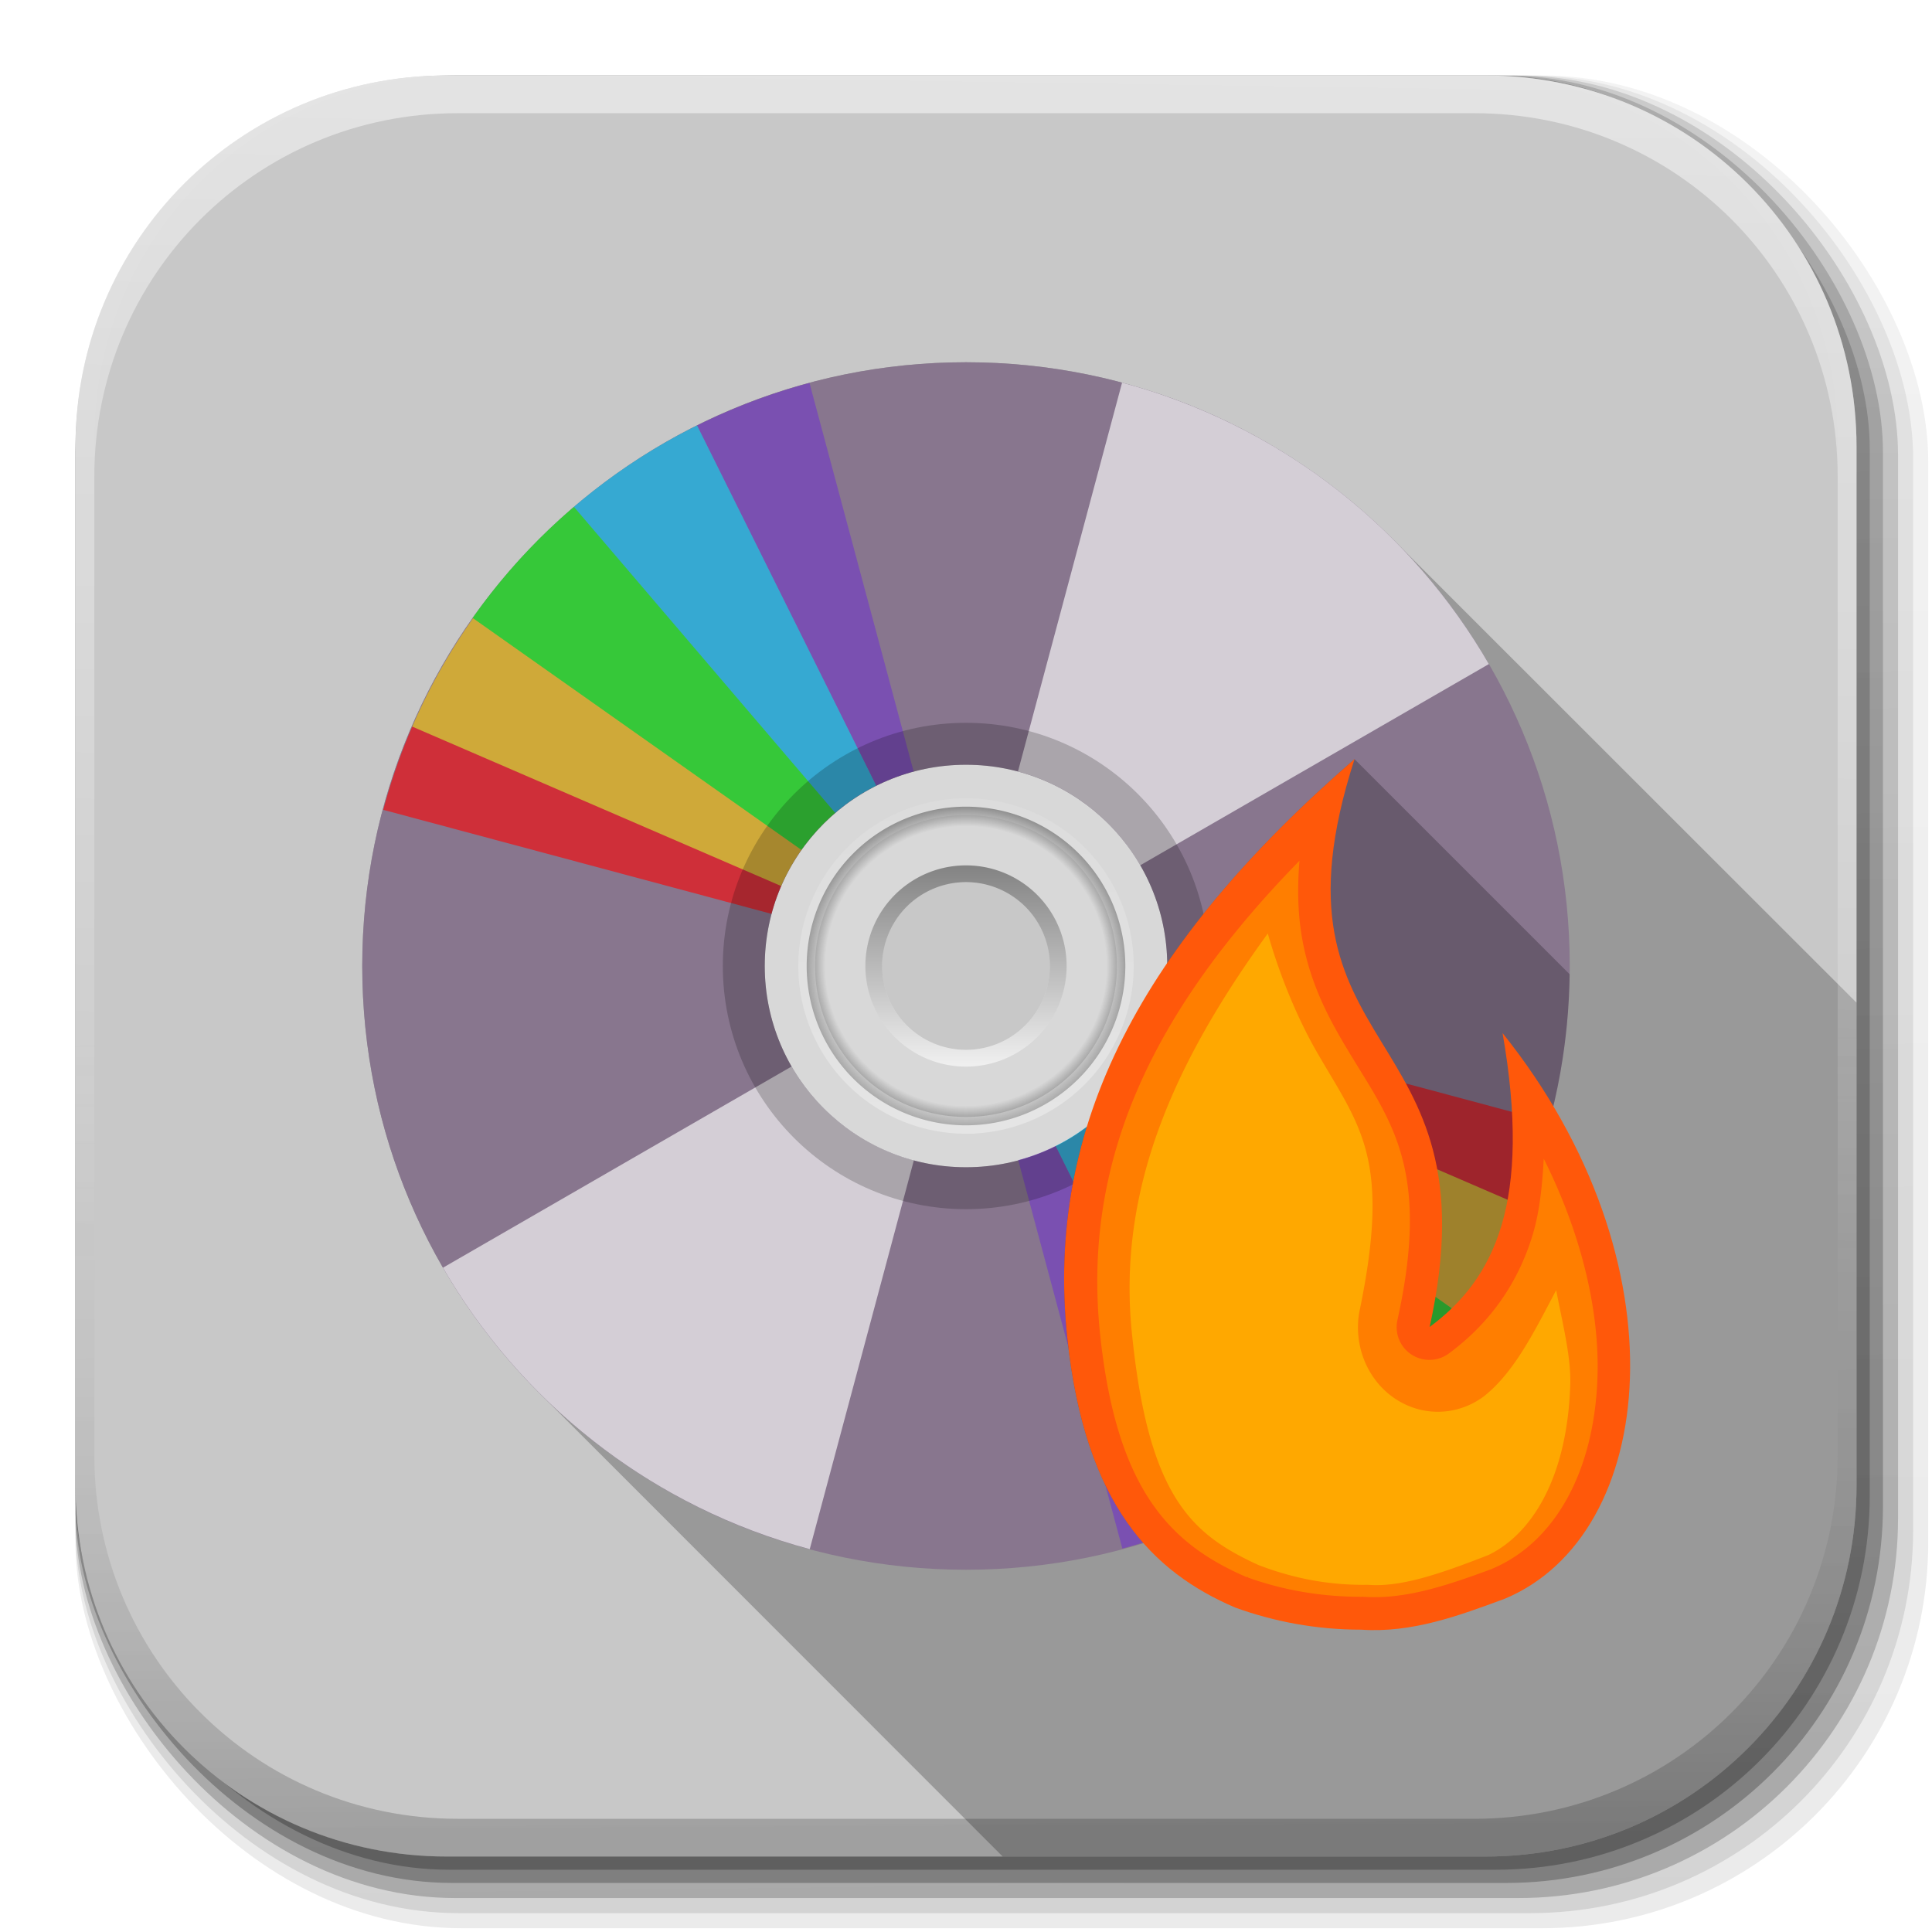 <?xml version="1.0" encoding="UTF-8" standalone="no"?>
<!-- Created with Inkscape (http://www.inkscape.org/) -->

<svg
   xmlns:dc="http://purl.org/dc/elements/1.1/"
   xmlns:cc="http://creativecommons.org/ns#"
   xmlns:rdf="http://www.w3.org/1999/02/22-rdf-syntax-ns#"
   xmlns:svg="http://www.w3.org/2000/svg"
   xmlns="http://www.w3.org/2000/svg"
   xmlns:xlink="http://www.w3.org/1999/xlink"
   xmlns:sodipodi="http://sodipodi.sourceforge.net/DTD/sodipodi-0.dtd"
   xmlns:inkscape="http://www.inkscape.org/namespaces/inkscape"
   inkscape:export-ydpi="100"
   inkscape:export-xdpi="100"
   inkscape:export-filename="/home/alecive/Scrivania/firefoxTest1.png"
   sodipodi:docname="cd-burner.svg"
   inkscape:version="0.48.3.1 r9886"
   version="1.1"
   id="svg2"
   height="512"
   width="512">
  <sodipodi:namedview
     id="base"
     pagecolor="#ffffff"
     bordercolor="#666666"
     borderopacity="1.0"
     inkscape:pageopacity="0.0"
     inkscape:pageshadow="2"
     inkscape:zoom="0.57553767"
     inkscape:cx="437.49745"
     inkscape:cy="149.65914"
     inkscape:document-units="px"
     inkscape:current-layer="svg2"
     showgrid="false"
     inkscape:window-width="1301"
     inkscape:window-height="744"
     inkscape:window-x="65"
     inkscape:window-y="24"
     inkscape:window-maximized="1"
     inkscape:object-paths="false"
     inkscape:snap-intersection-paths="false"
     inkscape:object-nodes="true"
     inkscape:snap-smooth-nodes="true"
     inkscape:snap-nodes="true" />
  <defs
     id="defs4">
    <linearGradient
       id="linearGradient2460"
       y2="44.984"
       gradientUnits="userSpaceOnUse"
       x2="19.36"
       y1="21.031"
       x1="19.245">
      <stop
         id="stop3602"
         style="stop-color:#fafafa;stop-opacity:1;"
         offset="0" />
      <stop
         id="stop3604"
         style="stop-color:#f0f0f0;stop-opacity:1;"
         offset="1" />
    </linearGradient>
    <linearGradient
       y2="20.626"
       x2="1006.808"
       y1="484.417"
       x1="1012.513"
       gradientTransform="matrix(1.032,0,0,1.032,-830.864,592.678)"
       gradientUnits="userSpaceOnUse"
       id="linearGradient4114-2-6"
       xlink:href="#ButtonShadow-0-1-1-5-9"
       inkscape:collect="always" />
    <linearGradient
       gradientTransform="matrix(1.006,0,0,0.994,100,0)"
       gradientUnits="userSpaceOnUse"
       id="ButtonShadow-0-1-1-5-9"
       y2="7.017"
       x2="45.448"
       y1="92.54"
       x1="45.448">
      <stop
         offset="0"
         style="stop-color:#000000;stop-opacity:1"
         id="stop3750-8-9-3-6-4" />
      <stop
         offset="1"
         style="stop-color:#000000;stop-opacity:0.588"
         id="stop3752-5-6-4-2-9" />
    </linearGradient>
    <linearGradient
       y2="20.626"
       x2="1006.808"
       y1="484.417"
       x1="1012.513"
       gradientTransform="matrix(1.04,0,0,1.04,-837.951,592.518)"
       gradientUnits="userSpaceOnUse"
       id="linearGradient4112-2-6"
       xlink:href="#ButtonShadow-0-1-1-5-9"
       inkscape:collect="always" />
    <linearGradient
       y2="20.626"
       x2="1006.808"
       y1="484.417"
       x1="1012.513"
       gradientTransform="matrix(1.023,0,0,1.023,-823.777,592.838)"
       gradientUnits="userSpaceOnUse"
       id="linearGradient4110-6-7"
       xlink:href="#ButtonShadow-0-1-1-5-9"
       inkscape:collect="always" />
    <linearGradient
       y2="20.626"
       x2="1006.808"
       y1="484.417"
       x1="1012.513"
       gradientTransform="matrix(1.015,0,0,1.015,-816.69,592.997)"
       gradientUnits="userSpaceOnUse"
       id="linearGradient4116-6-3"
       xlink:href="#ButtonShadow-0-1-1-5-9"
       inkscape:collect="always" />
    <linearGradient
       inkscape:collect="always"
       xlink:href="#ButtonShadow-0-1-1-5-9"
       id="linearGradient5342-3"
       gradientUnits="userSpaceOnUse"
       gradientTransform="matrix(1.007,0,0,1.007,-810.489,593.137)"
       x1="1012.513"
       y1="484.417"
       x2="1006.808"
       y2="20.626" />
    <linearGradient
       y2="363.738"
       x2="988.786"
       y1="51.512"
       x1="993.439"
       gradientTransform="translate(778.6,-360.56)"
       gradientUnits="userSpaceOnUse"
       id="linearGradient4084-8"
       xlink:href="#linearGradient3737-9"
       inkscape:collect="always" />
    <linearGradient
       id="linearGradient3737-9">
      <stop
         offset="0"
         style="stop-color:#ffffff;stop-opacity:1"
         id="stop3739-7" />
      <stop
         offset="1"
         style="stop-color:#ffffff;stop-opacity:0"
         id="stop3741-4" />
    </linearGradient>
    <linearGradient
       y2="-55.941"
       x2="1763.69"
       y1="155.597"
       x1="1764.649"
       gradientUnits="userSpaceOnUse"
       id="linearGradient4086-12"
       xlink:href="#linearGradient4046-3"
       inkscape:collect="always" />
    <linearGradient
       id="linearGradient4046-3">
      <stop
         offset="0"
         style="stop-color:#000000;stop-opacity:1;"
         id="stop4048-7" />
      <stop
         offset="1"
         style="stop-color:#ffffff;stop-opacity:0.2"
         id="stop4050-73" />
    </linearGradient>
    <linearGradient
       inkscape:collect="always"
       xlink:href="#linearGradient2460"
       id="linearGradient3157"
       gradientUnits="userSpaceOnUse"
       gradientTransform="matrix(12.103,0,0,12.103,-34.468,-46.187)"
       x1="18.93"
       y1="6.295"
       x2="19.36"
       y2="36.644" />
    <linearGradient
       id="linearGradient3362">
      <stop
         offset="0"
         style="stop-color:#4d4d4d;stop-opacity:1"
         id="stop3364" />
      <stop
         offset="1"
         style="stop-color:#ffffff;stop-opacity:1"
         id="stop3366" />
    </linearGradient>
    <linearGradient
       id="linearGradient3342">
      <stop
         offset="0"
         style="stop-color:#000000;stop-opacity:0"
         id="stop3344" />
      <stop
         offset="0.85"
         style="stop-color:#000000;stop-opacity:0"
         id="stop3350" />
      <stop
         offset="1"
         style="stop-color:#000000;stop-opacity:1"
         id="stop3346" />
    </linearGradient>
    <linearGradient
       id="linearGradient3330">
      <stop
         offset="0"
         style="stop-color:#ffffff;stop-opacity:0.203"
         id="stop3332" />
      <stop
         offset="1"
         style="stop-color:#ffffff;stop-opacity:0.68"
         id="stop3334" />
    </linearGradient>
    <clipPath
       id="clipPath4031">
      <path
         style="fill:#bbb1bf;fill-opacity:1;stroke:none"
         id="path4033"
         inkscape:connector-curvature="0"
         d="M 48,32 C 28.118,32 12,48.118 12,68 12,87.882 28.118,104 48,104 67.882,104 84,87.882 84,68 84,48.118 67.882,32 48,32 z m 0,24 c 6.627,0 12,5.373 12,12 0,6.627 -5.373,12 -12,12 -6.627,0 -12,-5.373 -12,-12 0,-6.627 5.373,-12 12,-12 z" />
    </clipPath>
    <filter
       id="filter4035"
       color-interpolation-filters="sRGB"
       height="1.341"
       width="1.381"
       y="-0.171"
       x="-0.19">
      <feGaussianBlur
         stdDeviation="4.948"
         id="feGaussianBlur4037" />
    </filter>
    <clipPath
       id="clipPath4187">
      <path
         style="fill:#bbb1bf;fill-opacity:1;stroke:none"
         id="path4189"
         inkscape:connector-curvature="0"
         d="m 48,102 c -19.882,0 -36,16.118 -36,36 0,19.882 16.118,36 36,36 19.882,0 36,-16.118 36,-36 0,-19.882 -16.118,-36 -36,-36 z m 0,24 c 6.627,0 12,5.373 12,12 0,6.627 -5.373,12 -12,12 -6.627,0 -12,-5.373 -12,-12 0,-6.627 5.373,-12 12,-12 z" />
    </clipPath>
    <filter
       id="filter4195"
       color-interpolation-filters="sRGB"
       height="1.36"
       width="1.36"
       y="-0.18"
       x="-0.18">
      <feGaussianBlur
         stdDeviation="5.216"
         id="feGaussianBlur4197" />
    </filter>
    <radialGradient
       cx="-10.959"
       cy="11.931"
       r="7"
       fx="-10.959"
       fy="11.931"
       id="radialGradient3087"
       xlink:href="#linearGradient4069"
       gradientUnits="userSpaceOnUse"
       gradientTransform="matrix(7.47,2.0379667e-7,-2.0572941e-7,7.54,13.075,-26.577)" />
    <linearGradient
       id="linearGradient4069">
      <stop
         id="stop4071"
         style="stop-color:#ff2400;stop-opacity:1"
         offset="0" />
      <stop
         id="stop4073"
         style="stop-color:#ff4700;stop-opacity:0"
         offset="1" />
    </linearGradient>
    <linearGradient
       x1="10.351"
       y1="2.177"
       x2="10.351"
       y2="18.418"
       id="linearGradient3917"
       xlink:href="#linearGradient3290"
       gradientUnits="userSpaceOnUse"
       gradientTransform="matrix(2.384,0,0,2.459,46.81,40.646)" />
    <linearGradient
       id="linearGradient3290">
      <stop
         id="stop3292"
         style="stop-color:#a50000;stop-opacity:1"
         offset="0" />
      <stop
         id="stop3294"
         style="stop-color:#ff580a;stop-opacity:1"
         offset="1" />
    </linearGradient>
    <linearGradient
       x1="10.351"
       y1="2.177"
       x2="10.351"
       y2="18.418"
       id="linearGradient3903"
       xlink:href="#linearGradient3290"
       gradientUnits="userSpaceOnUse"
       gradientTransform="matrix(2.384,0,0,2.459,46.81,40.646)" />
    <linearGradient
       id="linearGradient3112">
      <stop
         id="stop3114"
         style="stop-color:#a50000;stop-opacity:1"
         offset="0" />
      <stop
         id="stop3116"
         style="stop-color:#ff580a;stop-opacity:1"
         offset="1" />
    </linearGradient>
    <linearGradient
       x1="10.351"
       y1="2.58"
       x2="10.351"
       y2="18.418"
       id="linearGradient3895"
       xlink:href="#linearGradient3290"
       gradientUnits="userSpaceOnUse"
       gradientTransform="matrix(2.384,0,0,2.459,46.81,40.646)" />
    <linearGradient
       id="linearGradient3119">
      <stop
         id="stop3121"
         style="stop-color:#a50000;stop-opacity:1"
         offset="0" />
      <stop
         id="stop3123"
         style="stop-color:#ff580a;stop-opacity:1"
         offset="1" />
    </linearGradient>
    <linearGradient
       x1="10.351"
       y1="2.58"
       x2="10.351"
       y2="18.418"
       id="linearGradient3721-4"
       xlink:href="#linearGradient3290"
       gradientUnits="userSpaceOnUse"
       gradientTransform="matrix(2.384,0,0,2.459,46.81,39.646)" />
    <linearGradient
       id="linearGradient3126">
      <stop
         id="stop3128"
         style="stop-color:#a50000;stop-opacity:1"
         offset="0" />
      <stop
         id="stop3130"
         style="stop-color:#ff580a;stop-opacity:1"
         offset="1" />
    </linearGradient>
    <linearGradient
       x1="10.351"
       y1="4.21"
       x2="10.351"
       y2="18.418"
       id="linearGradient3956"
       xlink:href="#linearGradient3203"
       gradientUnits="userSpaceOnUse"
       gradientTransform="matrix(2.384,0,0,2.459,46.81,39.646)" />
    <linearGradient
       id="linearGradient3203">
      <stop
         id="stop3205"
         style="stop-color:#ff3000;stop-opacity:1"
         offset="0" />
      <stop
         id="stop3211"
         style="stop-color:#ff7e00;stop-opacity:1"
         offset="0.272" />
      <stop
         id="stop3213"
         style="stop-color:#ffd200;stop-opacity:1"
         offset="0.624" />
      <stop
         id="stop3207"
         style="stop-color:#fff3b9;stop-opacity:1"
         offset="1" />
    </linearGradient>
    <linearGradient
       x1="10.351"
       y1="5.495"
       x2="10.351"
       y2="18.418"
       id="linearGradient3940"
       xlink:href="#linearGradient3203"
       gradientUnits="userSpaceOnUse"
       gradientTransform="matrix(2.53,0,0,2.756,45.295,35.854)" />
    <linearGradient
       id="linearGradient3139">
      <stop
         id="stop3141"
         style="stop-color:#ff3000;stop-opacity:1"
         offset="0" />
      <stop
         id="stop3143"
         style="stop-color:#ff7e00;stop-opacity:1"
         offset="0.272" />
      <stop
         id="stop3145"
         style="stop-color:#ffd200;stop-opacity:1"
         offset="0.624" />
      <stop
         id="stop3147"
         style="stop-color:#fff3b9;stop-opacity:1"
         offset="1" />
    </linearGradient>
    <linearGradient
       x1="10.351"
       y1="3.804"
       x2="10.351"
       y2="16.41"
       id="linearGradient3964"
       xlink:href="#linearGradient3203"
       gradientUnits="userSpaceOnUse"
       gradientTransform="matrix(2.384,0,0,2.459,46.81,39.646)" />
    <linearGradient
       id="linearGradient3150">
      <stop
         id="stop3152"
         style="stop-color:#ff3000;stop-opacity:1"
         offset="0" />
      <stop
         id="stop3154"
         style="stop-color:#ff7e00;stop-opacity:1"
         offset="0.272" />
      <stop
         id="stop3156"
         style="stop-color:#ffd200;stop-opacity:1"
         offset="0.624" />
      <stop
         id="stop3158"
         style="stop-color:#fff3b9;stop-opacity:1"
         offset="1" />
    </linearGradient>
    <radialGradient
       inkscape:collect="always"
       xlink:href="#linearGradient3342"
       id="radialGradient6983"
       gradientUnits="userSpaceOnUse"
       gradientTransform="matrix(0,1.292,-1.3,0,336.481,178.632)"
       cx="59.894"
       cy="61.922"
       fx="59.894"
       fy="61.922"
       r="33.714" />
    <linearGradient
       inkscape:collect="always"
       xlink:href="#linearGradient3330"
       id="linearGradient6985"
       gradientUnits="userSpaceOnUse"
       gradientTransform="matrix(0,1.292,-1.552,0,352.091,178.632)"
       x1="26.18"
       y1="61.922"
       x2="93.608"
       y2="61.922" />
    <linearGradient
       inkscape:collect="always"
       xlink:href="#linearGradient3362"
       id="linearGradient6988"
       gradientUnits="userSpaceOnUse"
       gradientTransform="matrix(0,0.748,-0.898,0,311.632,211.207)"
       x1="25.22"
       y1="61.922"
       x2="94.568"
       y2="61.922" />
  </defs>
  <g
     transform="translate(0,-540.362)"
     inkscape:label="Livello 1"
     inkscape:groupmode="layer"
     id="layer1" />
  <g
     transform="matrix(1.1,0,0,0.444,95.081,256.393)"
     id="g2036">
    <g
       transform="matrix(1.053,0,0,1.286,-1.263,-13.429)"
       style="opacity:0.4"
       id="g3712" />
  </g>
  <g
     id="g3541"
     transform="translate(97.481,231.282)" />
  <g
     id="g3536"
     transform="translate(97.481,231.282)" />
  <g
     transform="translate(-11.985,-592.117)"
     id="g4103">
    <rect
       style="opacity:0.1;color:#000000;fill:url(#linearGradient4114-2-6);fill-opacity:1;fill-rule:nonzero;stroke:none;stroke-width:1.5;marker:none;visibility:visible;display:inline;overflow:visible;enable-background:accumulate"
       id="rect6187"
       width="487"
       height="487"
       x="31.985"
       y="612.117"
       ry="101.458" />
    <rect
       ry="102.292"
       y="612.117"
       x="31.985"
       height="491"
       width="491"
       id="rect6191"
       style="opacity:0.08;color:#000000;fill:url(#linearGradient4112-2-6);fill-opacity:1;fill-rule:nonzero;stroke:none;stroke-width:1.5;marker:none;visibility:visible;display:inline;overflow:visible;enable-background:accumulate" />
    <rect
       ry="100.625"
       y="612.117"
       x="31.985"
       height="483"
       width="483"
       id="rect6183"
       style="opacity:0.2;color:#000000;fill:url(#linearGradient4110-6-7);fill-opacity:1;fill-rule:nonzero;stroke:none;stroke-width:1.5;marker:none;visibility:visible;display:inline;overflow:visible;enable-background:accumulate" />
    <rect
       style="opacity:0.25;color:#000000;fill:url(#linearGradient4116-6-3);fill-opacity:1;fill-rule:nonzero;stroke:none;stroke-width:1.5;marker:none;visibility:visible;display:inline;overflow:visible;enable-background:accumulate"
       id="rect6179"
       width="479"
       height="479"
       x="31.985"
       y="612.117"
       ry="99.792" />
    <rect
       ry="99.062"
       y="612.117"
       x="31.985"
       height="475.5"
       width="475.5"
       id="rect5574"
       style="opacity:0.25;color:#000000;fill:url(#linearGradient5342-3);fill-opacity:1;fill-rule:nonzero;stroke:none;stroke-width:1.5;marker:none;visibility:visible;display:inline;overflow:visible;enable-background:accumulate" />
  </g>
  <path
     inkscape:connector-curvature="0"
     id="rect5505"
     d="M 118.344,20 C 63.867,20 20,63.867 20,118.344 l 0,23.062 0,252.25 C 20,448.133 63.867,492 118.344,492 l 275.312,0 C 448.133,492 492,448.133 492,393.656 l 0,-252.25 0,-23.062 C 492,63.867 448.133,20 393.656,20 l -275.312,0 z"
     style="fill:#c8c8c8;stroke:none;fill-opacity:1" />
  <path
     sodipodi:nodetypes="ssccssccssssss"
     inkscape:connector-curvature="0"
     id="path7127"
     d="m 256,96 c -88.366,0 -160,71.634 -160,160 0,44.318 18.046,84.4 47.156,113.375 L 265.719,492 393.656,492 C 448.133,492 492,448.133 492,393.656 L 492,265.719 369.375,143.156 C 340.4,114.046 300.318,96 256,96 z m 0,106.656 c 29.455,0 53.344,23.889 53.344,53.344 0,29.455 -23.889,53.344 -53.344,53.344 -29.455,0 -53.344,-23.889 -53.344,-53.344 0,-29.455 23.889,-53.344 53.344,-53.344 z"
     style="fill:#000000;fill-opacity:0.235;stroke:none;display:inline" />
  <g
     transform="translate(-605.519,-353.968)"
     id="g4076">
    <g
       id="g4038"
       transform="translate(-926.668,684.384)" />
  </g>
  <g
     transform="translate(-605.519,-353.968)"
     id="g4076-9">
    <g
       id="g4038-9"
       transform="translate(-926.668,684.384)">
      <path
         id="rect6809-2-3"
         d="m 1650.499,-310.416 c -54.477,0 -98.312,43.836 -98.312,98.312 l 0,275.344 c 0,54.477 43.836,98.344 98.312,98.344 l 2.938,0 c -53.322,0 -96.25,-42.928 -96.25,-96.25 l 0,-269.5 c 0,-53.322 42.928,-96.25 96.25,-96.25 l 269.5,0 c 53.322,0 96.25,42.928 96.25,96.25 l 0,269.5 c 0,53.323 -42.928,96.25 -96.25,96.25 l 2.906,0 c 54.477,0 98.344,-43.867 98.344,-98.344 l 0,-275.344 c 0,-54.477 -43.867,-98.312 -98.344,-98.312 l -275.344,0 z"
         style="opacity:0.5;color:#000000;fill:url(#linearGradient4084-8);fill-opacity:1;fill-rule:nonzero;stroke:none;stroke-width:1.5;marker:none;visibility:visible;display:inline;overflow:visible;enable-background:accumulate"
         inkscape:connector-curvature="0" />
      <path
         inkscape:connector-curvature="0"
         style="opacity:0.2;color:#000000;fill:url(#linearGradient4086-12);fill-opacity:1;fill-rule:nonzero;stroke:none;stroke-width:1.5;marker:none;visibility:visible;display:inline;overflow:visible;enable-background:accumulate"
         d="m 1650.499,161.584 c -54.477,0 -98.312,-43.836 -98.312,-98.313 l 0,-275.344 c 0,-54.477 43.836,-98.344 98.312,-98.344 l 2.938,0 c -53.322,0 -96.25,42.928 -96.25,96.25 l 0,269.5 c 0,53.323 42.928,96.25 96.25,96.25 l 269.5,0 c 53.322,0 96.25,-42.928 96.25,-96.25 l 0,-269.5 c 0,-53.322 -42.928,-96.25 -96.25,-96.25 l 2.906,0 c 54.477,0 98.344,43.867 98.344,98.344 l 0,275.344 c 0,54.477 -43.867,98.313 -98.344,98.313 l -275.344,0 z"
         id="path3981-7" />
    </g>
  </g>
  <path
     d="M 256,96 C 167.634,96 96,167.634 96,256 96,344.366 167.634,416 256,416 344.366,416 416,344.366 416,256 416,167.634 344.366,96 256,96 z m 0,106.667 c 29.455,0 53.333,23.878 53.333,53.333 0,29.455 -23.878,53.333 -53.333,53.333 -29.455,0 -53.333,-23.878 -53.333,-53.333 0,-29.455 23.878,-53.333 53.333,-53.333 z"
     inkscape:connector-curvature="0"
     id="path3978"
     style="fill:#88768e;fill-opacity:1;stroke:none;display:inline" />
  <path
     d="m 256,202.667 c -29.455,0 -53.333,23.878 -53.333,53.333 0,29.455 23.878,53.333 53.333,53.333 29.455,0 53.333,-23.878 53.333,-53.333 0,-29.455 -23.878,-53.333 -53.333,-53.333 z m 0,31.111 c 12.273,0 22.222,9.949 22.222,22.222 0,12.273 -9.949,22.222 -22.222,22.222 -12.273,0 -22.222,-9.949 -22.222,-22.222 0,-12.273 9.949,-22.222 22.222,-22.222 z"
     inkscape:connector-curvature="0"
     id="path3992"
     style="opacity:0.3;fill:#ffffff;fill-opacity:1;stroke:none;display:inline" />
  <path
     d="m 256,280.444 a 24.444,24.444 0 1 1 0,-48.889 24.444,24.444 0 1 1 0,48.889 z"
     id="path4002"
     style="opacity:0.6;fill:none;stroke:url(#linearGradient6988);stroke-width:4.444;stroke-linecap:round;stroke-linejoin:miter;stroke-miterlimit:4;stroke-opacity:1;stroke-dasharray:none;stroke-dashoffset:0;display:inline"
     inkscape:connector-curvature="0" />
  <path
     d="m 256,298.222 a 42.222,42.222 0 1 1 0,-84.444 42.222,42.222 0 1 1 0,84.444 z"
     id="path4010"
     style="opacity:0.5;fill:url(#radialGradient6983);fill-opacity:1;fill-rule:evenodd;stroke:url(#linearGradient6985);stroke-width:4.444;stroke-linecap:round;stroke-linejoin:miter;stroke-miterlimit:4;stroke-opacity:1;stroke-dasharray:none;stroke-dashoffset:0;display:inline"
     inkscape:connector-curvature="0" />
  <path
     d="M 57.312,33.219 48,68 79.188,50 C 74.414,41.731 66.535,35.69 57.312,33.219 z M 48,68 16.812,86 c 4.774,8.269 12.653,14.31 21.875,16.781 L 48,68 z"
     inkscape:connector-curvature="0"
     transform="matrix(4.444,0,0,4.444,42.667,-46.222)"
     clip-path="url(#clipPath4031)"
     id="path4018"
     style="opacity:0.8;fill:#ffffff;fill-opacity:1;stroke:none;display:inline;filter:url(#filter4035)" />
  <g
     transform="matrix(4.444,0,0,4.444,42.667,-357.333)"
     clip-path="url(#clipPath4187)"
     id="g4175"
     style="opacity:0.6;display:inline;filter:url(#filter4195)">
    <path
       d="m 60.947,57.784 a 20.708,18.814 0 0 1 -2.615,2.906 L 43.689,47.386 z"
       transform="matrix(1.506,0.869,-0.957,1.657,27.56,21.5)"
       id="path4039"
       style="fill:#7137c8;fill-opacity:1;stroke:none"
       inkscape:connector-curvature="0" />
    <path
       d="m 60.779,58.011 a 20.708,18.814 0 0 1 -3.384,3.479 L 43.689,47.386 z"
       transform="matrix(1.679,0.45,-0.495,1.848,-1.896,30.76)"
       id="path4041"
       style="fill:#00ccff;fill-opacity:1;stroke:none"
       inkscape:connector-curvature="0" />
    <path
       d="m 62.724,54.796 a 20.708,18.814 0 0 1 -2.26,3.622 L 43.689,47.386 z"
       transform="matrix(1.738,0,-6.0266211e-8,1.913,-27.951,47.328)"
       id="path4043"
       style="fill:#ffcc00;fill-opacity:1;stroke:none"
       inkscape:connector-curvature="0" />
    <path
       d="m 61.623,56.793 a 20.708,18.814 0 0 1 -1.699,2.273 L 43.689,47.386 z"
       transform="matrix(1.679,-0.45,0.495,1.848,-48.831,70.075)"
       id="path4045"
       style="fill:#ff0000;fill-opacity:1;stroke:none"
       inkscape:connector-curvature="0" />
    <path
       d="m 63.123,53.883 a 20.708,18.814 0 0 1 -2.37,4.162 L 43.689,47.386 z"
       transform="matrix(1.679,0.45,-0.495,1.848,-1.896,30.76)"
       id="path4144"
       style="fill:#00ff00;fill-opacity:1;stroke:none"
       inkscape:connector-curvature="0" />
    <path
       d="m 60.947,57.784 a 20.708,18.814 0 0 1 -2.615,2.906 L 43.689,47.386 z"
       transform="matrix(-1.506,-0.869,0.957,-1.657,68.44,254.5)"
       id="path4155"
       style="fill:#7137c8;fill-opacity:1;stroke:none"
       inkscape:connector-curvature="0" />
    <path
       d="m 60.779,58.011 a 20.708,18.814 0 0 1 -3.384,3.479 L 43.689,47.386 z"
       transform="matrix(-1.679,-0.45,0.495,-1.848,97.896,245.24)"
       id="path4157"
       style="fill:#00ccff;fill-opacity:1;stroke:none"
       inkscape:connector-curvature="0" />
    <path
       d="m 62.724,54.796 a 20.708,18.814 0 0 1 -2.26,3.622 L 43.689,47.386 z"
       transform="matrix(-1.738,0,6.0266211e-8,-1.913,123.951,228.672)"
       id="path4159"
       style="fill:#ffcc00;fill-opacity:1;stroke:none"
       inkscape:connector-curvature="0" />
    <path
       d="m 61.623,56.793 a 20.708,18.814 0 0 1 -1.699,2.273 L 43.689,47.386 z"
       transform="matrix(-1.679,0.45,-0.495,-1.848,144.831,205.925)"
       id="path4161"
       style="fill:#ff0000;fill-opacity:1;stroke:none"
       inkscape:connector-curvature="0" />
    <path
       d="m 63.123,53.883 a 20.708,18.814 0 0 1 -2.37,4.162 L 43.689,47.386 z"
       transform="matrix(-1.679,-0.45,0.495,-1.848,97.896,245.24)"
       id="path4163"
       style="fill:#00ff00;fill-opacity:1;stroke:none"
       inkscape:connector-curvature="0" />
  </g>
  <path
     d="m 256,191.556 c -35.592,0 -64.444,28.853 -64.444,64.444 0,35.592 28.853,64.444 64.444,64.444 35.592,0 64.444,-28.853 64.444,-64.444 0,-35.592 -28.853,-64.444 -64.444,-64.444 z m 0,11.111 c 29.455,0 53.333,23.878 53.333,53.333 0,29.455 -23.878,53.333 -53.333,53.333 -29.455,0 -53.333,-23.878 -53.333,-53.333 0,-29.455 23.878,-53.333 53.333,-53.333 z"
     inkscape:connector-curvature="0"
     id="path3986"
     style="opacity:0.2;fill:#000000;fill-opacity:1;stroke:none;display:inline" />
  <path
     style="fill:#000000;fill-opacity:0.235;fill-rule:evenodd;stroke:none;display:inline"
     d="M 358.969 201.188 C 338.262 219.147 321.698 237.028 309.312 255.25 C 309.316 255.5 309.344 255.749 309.344 256 C 309.344 273.449 300.954 288.957 288 298.688 C 282.512 316.605 280.778 335.119 282.844 354.594 C 285.615 380.727 293.012 397.578 303.094 408.969 C 367.817 389.071 415.015 329.209 415.969 258.188 L 358.969 201.188 z "
     id="path8201" />
  <path
     style="fill:#ff580a;fill-opacity:1;fill-rule:evenodd;stroke:none;display:inline"
     id="path2421"
     inkscape:connector-curvature="0"
     d="m 358.965,201.173 c -56.354,48.876 -82.088,97.158 -76.121,153.414 4.695,44.268 22.564,62.033 44.502,71.437 10.296,3.721 21.394,5.856 33.376,5.856 13.438,0.929 25.845,-3.684 38.061,-8.198 40.463,-16.893 48.172,-89.022 -0.586,-149.901 7.781,44.657 -2.03,65.08 -19.323,77.878 18.17,-82.254 -46.004,-69.652 -19.909,-150.486 z" />
  <path
     style="fill:#ff7e00;fill-opacity:1;fill-rule:evenodd;stroke:none;display:inline"
     id="path3954"
     d="m 344.38,228.094 c -39.558,40.486 -57.652,80.141 -52.825,125.661 4.437,41.838 19.143,55.645 38.762,64.183 0.108,0.039 0.253,-0.039 0.361,0 0.077,0.033 0.104,0.147 0.18,0.18 9.235,3.274 19.135,5.048 29.928,5.048 a 8.678,8.678 0 0 1 0.541,0 c 11.016,0.761 22.033,-2.949 34.075,-7.392 0.122,-0.051 0.239,-0.128 0.361,-0.18 16.15,-6.951 26.765,-25.428 27.584,-50.661 0.563,-17.362 -4.114,-37.614 -14.243,-57.873 -0.383,7.256 -1.125,14.136 -2.885,20.012 -4.215,14.08 -12.395,24.312 -22.175,31.55 a 8.678,8.678 0 0 1 -13.702,-8.834 c 8.642,-39.121 -1.295,-52.022 -11.899,-69.411 -5.302,-8.694 -10.987,-18.424 -13.341,-31.55 -1.101,-6.137 -1.379,-13.117 -0.721,-20.733 z"
     inkscape:connector-curvature="0" />
  <path
     style="opacity:0.5;fill:#ffd200;fill-opacity:1;fill-rule:evenodd;stroke:none;display:inline"
     id="path4033-4"
     inkscape:connector-curvature="0"
     d="m 335.98,247.385 c -24.848,34.2 -39.849,67.735 -36.04,105.67 4.382,43.638 15.801,53.528 33.554,61.695 8.787,3.354 17.76,5.251 27.962,5.251 a 21.167,22.357 0 0 1 1.243,0 c 8.557,0.625 18.699,-2.806 31.69,-7.876 11.675,-5.594 21.003,-20.763 21.748,-45.287 0.225,-7.415 -2.136,-16.471 -3.728,-24.941 -5.666,10.716 -11.071,21.819 -19.263,28.222 a 21.167,22.357 0 0 1 -32.933,-22.315 c 8.558,-40.921 0.243,-49.121 -11.185,-68.915 -4.578,-7.93 -9.527,-19.112 -13.049,-31.504 z" />
</svg>
